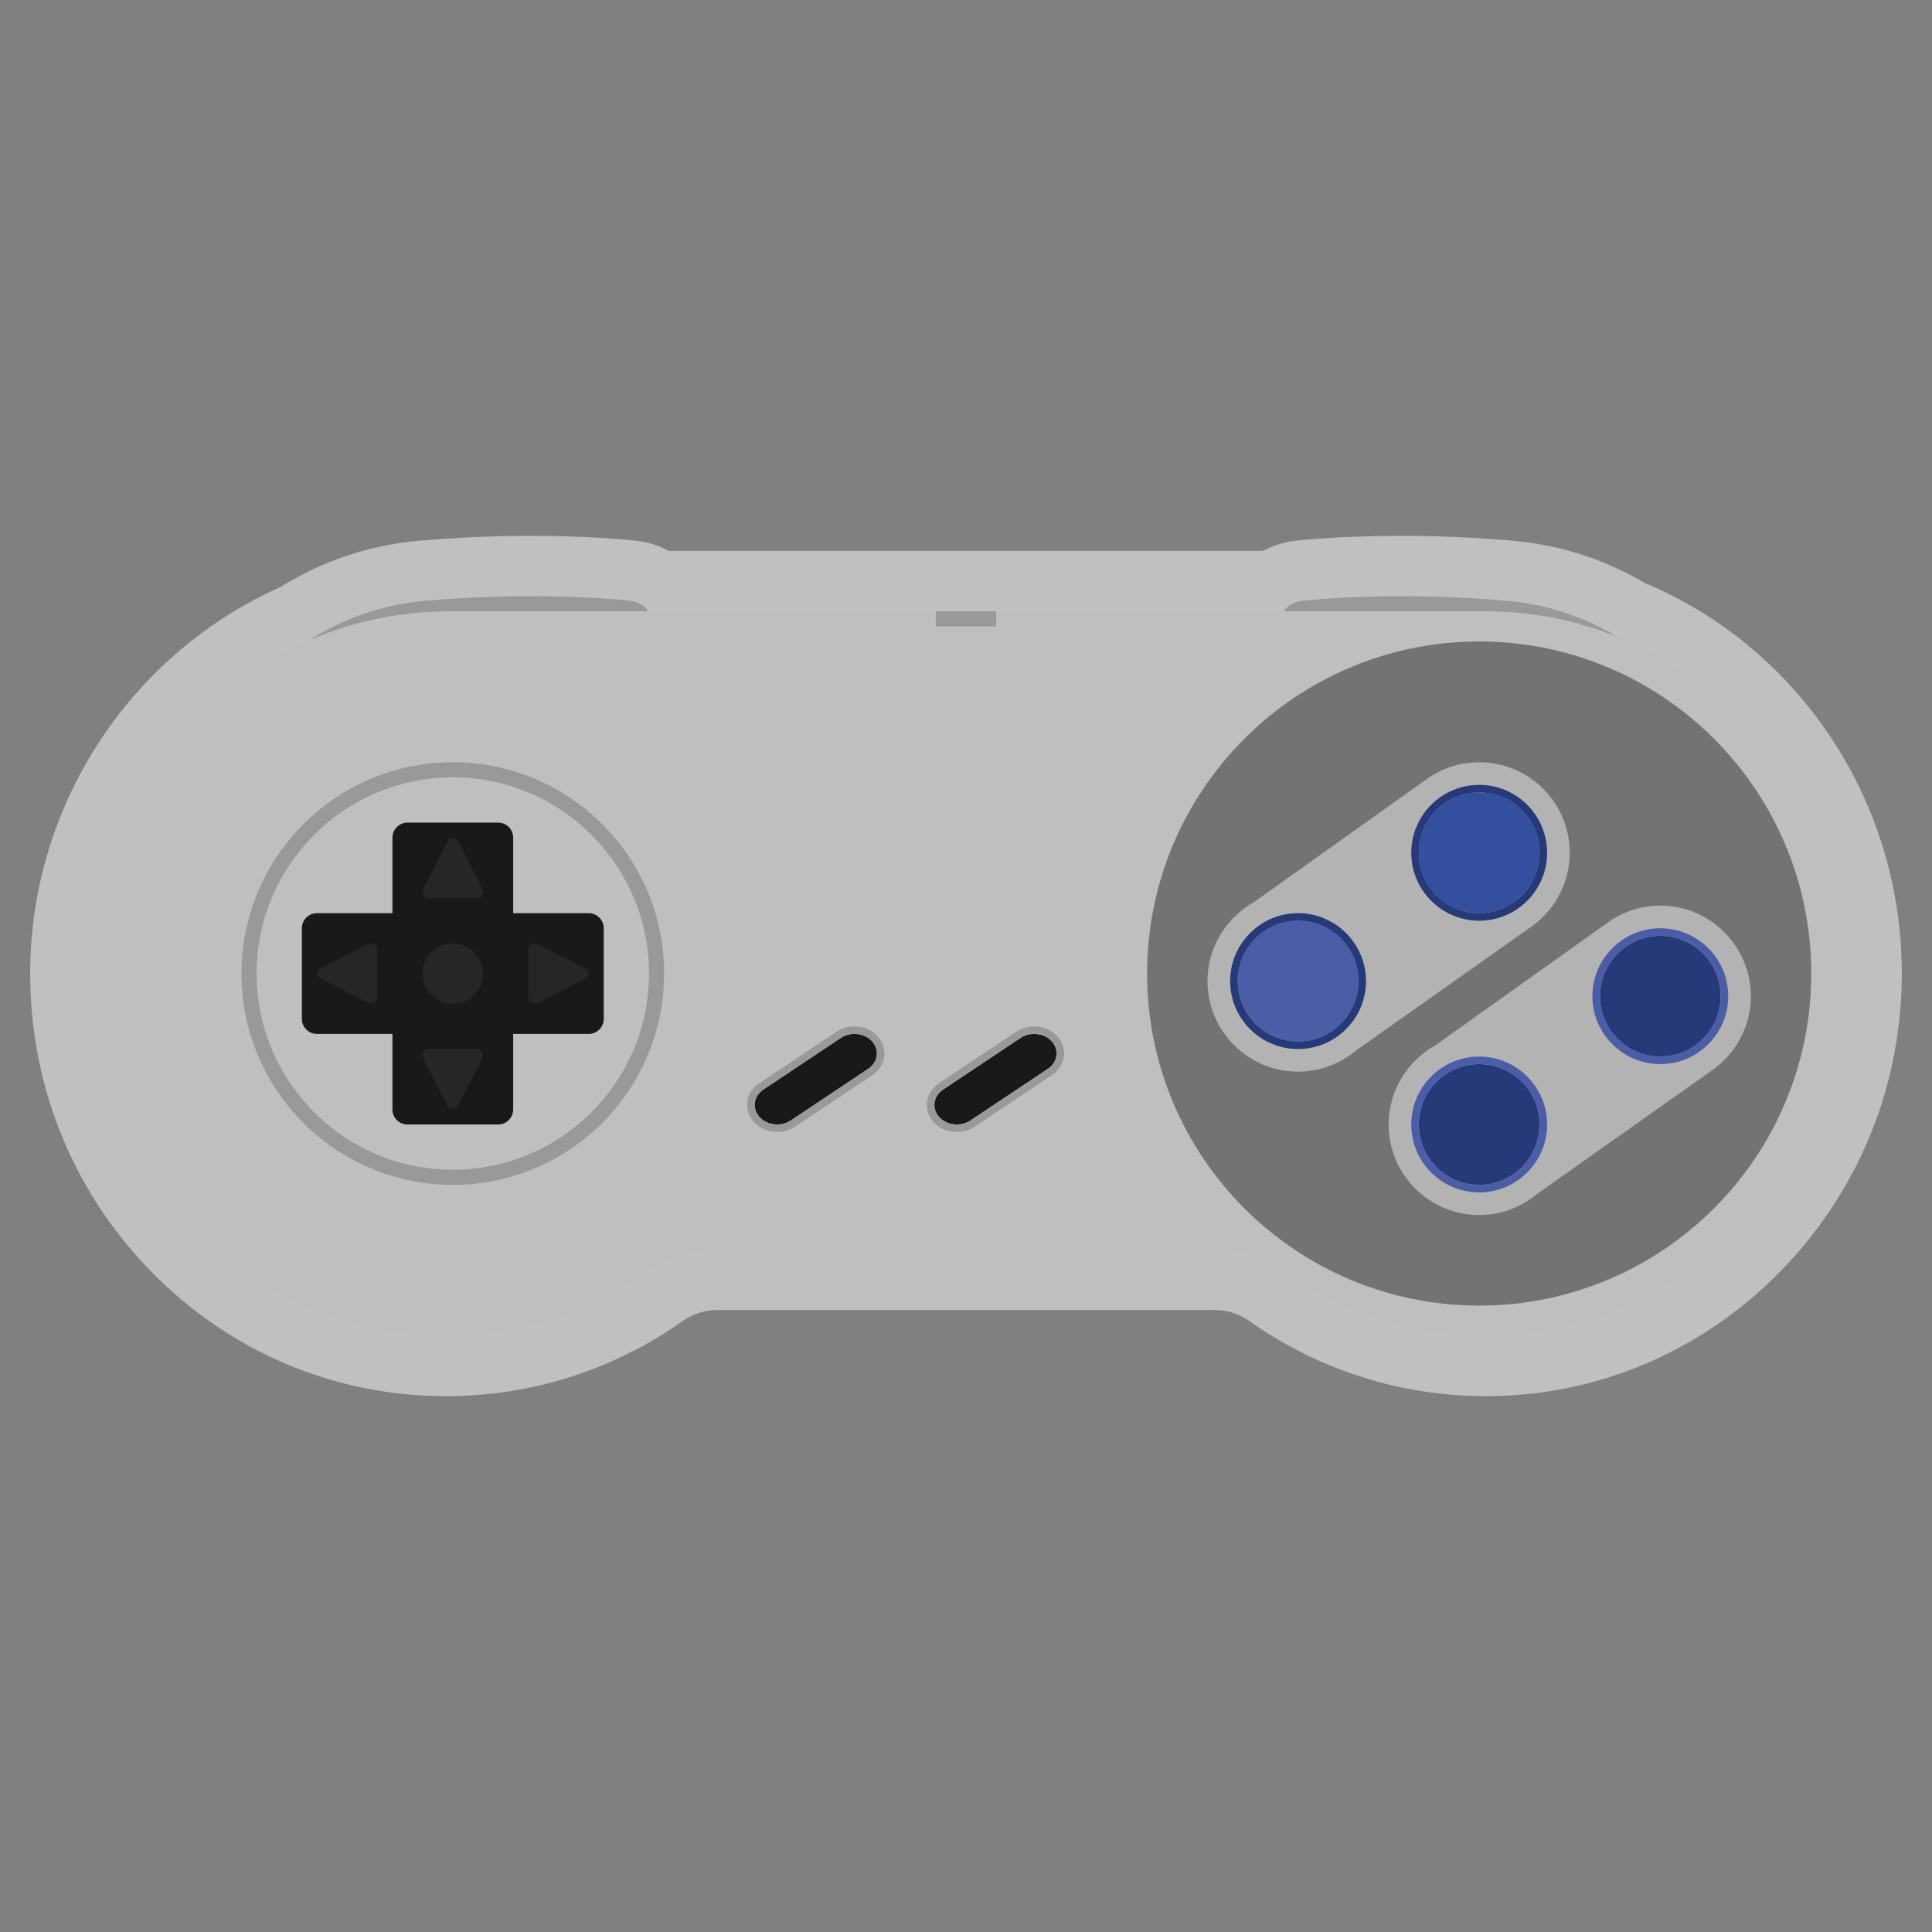 <?xml version="1.0" encoding="UTF-8" standalone="no"?>
<svg
   xmlns:dc="http://purl.org/dc/elements/1.1/"
   xmlns:cc="http://creativecommons.org/ns#"
   xmlns:rdf="http://www.w3.org/1999/02/22-rdf-syntax-ns#"
   xmlns:svg="http://www.w3.org/2000/svg"
   xmlns="http://www.w3.org/2000/svg"
   viewBox="0 0 320 320"
   height="320"
   width="320"
   xml:space="preserve"
   version="1.1"
   id="svg2"><rect x="0" y="0" width="320" height="320" fill="#808080" stroke="none"/><defs
     id="defs6"><clipPath
       id="clipPath16"
       clipPathUnits="userSpaceOnUse"><path
         id="path18"
         d="M 0,256 256,256 256,0 0,0 0,256 Z" /></clipPath><clipPath
       id="clipPath24"
       clipPathUnits="userSpaceOnUse"><path
         id="path26"
         d="M 4,185 252,185 252,71 4,71 l 0,114 z" /></clipPath></defs><g
     transform="matrix(1.25,0,0,-1.25,0,320)"
     id="g10"><g
       id="g12"><g
         clip-path="url(#clipPath16)"
         id="g14"><g
           id="g20"><g
             id="g22" /><g
             id="g28"><g
               style="opacity:0.5"
               id="g30"
               clip-path="url(#clipPath24)"><g
                 id="g32"
                 transform="translate(242.527,158.391)"><path
                   id="path34"
                   style="fill:#ffffff;fill-opacity:1;fill-rule:nonzero;stroke:none"
                   d="m 0,0 c -6.088,9.118 -14.563,16.141 -24.541,20.343 -5.395,3.17 -11.252,5.054 -17.419,5.605 -4.916,0.438 -9.931,0.661 -14.905,0.661 -8.546,0 -14.079,-0.66 -14.311,-0.688 l -0.238,-0.029 -0.237,-0.043 c -0.639,-0.117 -2.014,-0.441 -3.504,-1.24 l -78.745,0 c -1.49,0.799 -2.865,1.123 -3.504,1.24 l -0.236,0.043 -0.239,0.029 c -0.231,0.028 -5.766,0.688 -14.31,0.688 -4.974,0 -9.989,-0.223 -14.905,-0.661 -6.507,-0.581 -12.656,-2.642 -18.285,-6.129 -19.599,-8.745 -32.58,-28.193 -33.129,-49.727 -0.394,-15.425 5.266,-29.948 15.937,-40.895 10.427,-10.697 24.329,-16.588 39.145,-16.588 11.313,0 22.187,3.462 31.445,10.012 1.299,0.919 2.885,1.405 4.585,1.405 l 65.767,0 c 1.68,0 3.262,-0.49 4.575,-1.419 9.254,-6.541 20.121,-9.998 31.425,-9.998 l 0.404,0.001 c 14.464,0.106 28.115,5.917 38.437,16.364 C 3.496,-60.618 9.269,-46.821 9.467,-32.177 9.624,-20.637 6.35,-9.51 0,0" /></g></g></g></g><g
           transform="translate(224,163)"
           id="g36"><path
             id="path38"
             style="fill:#999999;fill-opacity:1;fill-rule:nonzero;stroke:none"
             d="m 0,0 c 0,0 -8.273,11.954 -24.144,13.371 -15.871,1.416 -27.541,0 -27.541,0 0,0 -2.296,-0.405 -2.315,-2.024 L 0,0" /></g><g
           transform="translate(32,163)"
           id="g40"><path
             id="path42"
             style="fill:#999999;fill-opacity:1;fill-rule:nonzero;stroke:none"
             d="m 0,0 c 0,0 8.273,11.954 24.144,13.371 15.871,1.416 27.541,0 27.541,0 0,0 2.296,-0.405 2.315,-2.024 L 0,0" /></g><g
           transform="translate(196.899,175)"
           id="g44"><path
             id="path46"
             style="fill:#bfbfbf;fill-opacity:1;fill-rule:nonzero;stroke:none"
             d="m 0,0 -137.299,0 c -25.608,0 -46.918,-20.632 -47.583,-46.721 -0.692,-27.094 20.654,-49.279 47.084,-49.279 9.969,0 19.213,3.158 26.825,8.543 2.695,1.907 5.924,2.874 9.206,2.874 l 65.767,0 c 3.279,0 6.498,-0.981 9.192,-2.886 7.697,-5.44 17.059,-8.603 27.152,-8.53 25.498,0.186 46.401,21.338 46.753,47.321 C 47.46,-21.858 26.235,0 0,0" /></g><g
           transform="translate(240,127)"
           id="g48"><path
             id="path50"
             style="fill:#737373;fill-opacity:1;fill-rule:nonzero;stroke:none"
             d="m 0,0 c 0,-24.301 -19.699,-44 -44,-44 -24.301,0 -44,19.699 -44,44 0,24.301 19.699,44 44,44 C -19.699,44 0,24.301 0,0" /></g><g
           transform="translate(78,135)"
           id="g52"><path
             id="path54"
             style="fill:#191919;fill-opacity:1;fill-rule:nonzero;stroke:none"
             d="m 0,0 -10,0 0,10 c 0,1.105 -0.895,2 -2,2 l -12,0 c -1.105,0 -2,-0.895 -2,-2 l 0,-10 -10,0 c -1.105,0 -2,-0.895 -2,-2 l 0,-12 c 0,-1.105 0.895,-2 2,-2 l 10,0 0,-10 c 0,-1.105 0.895,-2 2,-2 l 12,0 c 1.105,0 2,0.895 2,2 l 0,10 10,0 c 1.105,0 2,0.895 2,2 L 2,-2 C 2,-0.895 1.105,0 0,0" /></g><g
           transform="translate(56,127)"
           id="g56"><path
             id="path58"
             style="fill:#262626;fill-opacity:1;fill-rule:nonzero;stroke:none"
             d="M 0,0 C 0,2.209 1.791,4 4,4 6.209,4 8,2.209 8,0 8,-2.209 6.209,-4 4,-4 1.791,-4 0,-2.209 0,0" /></g><g
           transform="translate(208,143)"
           id="g60"><path
             id="path62"
             style="fill:#b3b3b3;fill-opacity:1;fill-rule:nonzero;stroke:none"
             d="m 0,0 c 0,6.617 -5.383,12 -12,12 -2.455,0 -4.739,-0.744 -6.643,-2.015 l -10e-4,0.002 -0.02,-0.015 C -18.717,9.937 -18.767,9.898 -18.82,9.862 L -41.795,-6.499 c -0.773,-0.428 -1.487,-0.945 -2.144,-1.527 L -44,-8.069 -43.995,-8.076 C -46.446,-10.275 -48,-13.456 -48,-17 c 0,-6.617 5.383,-12 12,-12 2.185,0 4.229,0.596 5.995,1.621 l 0.005,-0.007 0.102,0.071 c 0.575,0.342 1.123,0.723 1.631,1.153 l 22.769,16.091 c 0.235,0.152 0.46,0.315 0.683,0.483 l 0.004,0.002 0,10e-4 C -1.897,-7.394 0,-3.919 0,0" /></g><g
           transform="translate(172,134)"
           id="g64"><path
             id="path66"
             style="fill:#4b5da7;fill-opacity:1;fill-rule:nonzero;stroke:none"
             d="m 0,0 c -4.418,0 -8,-3.582 -8,-8 0,-4.418 3.582,-8 8,-8 4.418,0 8,3.582 8,8 0,4.418 -3.582,8 -8,8" /></g><g
           transform="translate(172,135)"
           id="g68"><path
             id="path70"
             style="fill:#263979;fill-opacity:1;fill-rule:nonzero;stroke:none"
             d="m 0,0 c -4.963,0 -9,-4.037 -9,-9 0,-4.963 4.037,-9 9,-9 4.963,0 9,4.037 9,9 0,4.963 -4.037,9 -9,9 m 0,-1 c 4.418,0 8,-3.582 8,-8 0,-4.418 -3.582,-8 -8,-8 -4.418,0 -8,3.582 -8,8 0,4.418 3.582,8 8,8" /></g><g
           transform="translate(196,151)"
           id="g72"><path
             id="path74"
             style="fill:#354f9f;fill-opacity:1;fill-rule:nonzero;stroke:none"
             d="m 0,0 c -4.418,0 -8,-3.582 -8,-8 0,-4.418 3.582,-8 8,-8 4.418,0 8,3.582 8,8 0,4.418 -3.582,8 -8,8" /></g><g
           transform="translate(196,152)"
           id="g76"><path
             id="path78"
             style="fill:#263979;fill-opacity:1;fill-rule:nonzero;stroke:none"
             d="m 0,0 c -4.963,0 -9,-4.037 -9,-9 0,-4.963 4.037,-9 9,-9 4.963,0 9,4.037 9,9 0,4.963 -4.037,9 -9,9 m 0,-1 c 4.418,0 8,-3.582 8,-8 0,-4.418 -3.582,-8 -8,-8 -4.418,0 -8,3.582 -8,8 0,4.418 3.582,8 8,8" /></g><g
           transform="translate(232,124)"
           id="g80"><path
             id="path82"
             style="fill:#b3b3b3;fill-opacity:1;fill-rule:nonzero;stroke:none"
             d="m 0,0 c 0,6.617 -5.383,12 -12,12 -2.455,0 -4.739,-0.744 -6.643,-2.015 l -10e-4,0.002 -0.02,-0.015 C -18.717,9.937 -18.767,9.898 -18.82,9.862 L -41.795,-6.499 c -0.773,-0.428 -1.487,-0.945 -2.144,-1.527 L -44,-8.069 -43.995,-8.076 C -46.446,-10.275 -48,-13.456 -48,-17 c 0,-6.617 5.383,-12 12,-12 2.185,0 4.229,0.596 5.995,1.621 l 0.005,-0.007 0.102,0.071 c 0.575,0.342 1.123,0.723 1.631,1.153 l 22.769,16.091 c 0.235,0.152 0.46,0.315 0.683,0.483 l 0.004,0.002 0,10e-4 C -1.897,-7.394 0,-3.919 0,0" /></g><g
           transform="translate(196,115)"
           id="g84"><path
             id="path86"
             style="fill:#263979;fill-opacity:1;fill-rule:nonzero;stroke:none"
             d="m 0,0 c -4.418,0 -8,-3.582 -8,-8 0,-4.418 3.582,-8 8,-8 4.418,0 8,3.582 8,8 0,4.418 -3.582,8 -8,8" /></g><g
           transform="translate(196,116)"
           id="g88"><path
             id="path90"
             style="fill:#4b5da7;fill-opacity:1;fill-rule:nonzero;stroke:none"
             d="m 0,0 c -4.963,0 -9,-4.037 -9,-9 0,-4.963 4.037,-9 9,-9 4.963,0 9,4.037 9,9 0,4.963 -4.037,9 -9,9 m 0,-1 c 4.418,0 8,-3.582 8,-8 0,-4.418 -3.582,-8 -8,-8 -4.418,0 -8,3.582 -8,8 0,4.418 3.582,8 8,8" /></g><g
           transform="translate(220,132)"
           id="g92"><path
             id="path94"
             style="fill:#263979;fill-opacity:1;fill-rule:nonzero;stroke:none"
             d="m 0,0 c -4.418,0 -8,-3.582 -8,-8 0,-4.418 3.582,-8 8,-8 4.418,0 8,3.582 8,8 0,4.418 -3.582,8 -8,8" /></g><g
           transform="translate(220,133)"
           id="g96"><path
             id="path98"
             style="fill:#4b5da7;fill-opacity:1;fill-rule:nonzero;stroke:none"
             d="m 0,0 c -4.963,0 -9,-4.037 -9,-9 0,-4.963 4.037,-9 9,-9 4.963,0 9,4.037 9,9 0,4.963 -4.037,9 -9,9 m 0,-1 c 4.418,0 8,-3.582 8,-8 0,-4.418 -3.582,-8 -8,-8 -4.418,0 -8,3.582 -8,8 0,4.418 3.582,8 8,8" /></g><g
           transform="translate(139.387,117.989)"
           id="g100"><path
             id="path102"
             style="fill:#191919;fill-opacity:1;fill-rule:nonzero;stroke:none"
             d="m 0,0 c -0.567,0.643 -1.427,1.011 -2.36,1.011 -0.658,0 -1.283,-0.184 -1.806,-0.534 l -10.249,-6.833 c -1.3,-0.867 -1.546,-2.492 -0.549,-3.622 0.567,-0.642 1.427,-1.011 2.36,-1.011 0.658,0 1.283,0.185 1.806,0.534 l 10.249,6.833 C 0.751,-2.755 0.997,-1.13 0,0" /></g><g
           transform="translate(137.028,120)"
           id="g104"><path
             id="path106"
             style="fill:#999999;fill-opacity:1;fill-rule:nonzero;stroke:none"
             d="M 0,0 C -0.857,0 -1.674,-0.243 -2.362,-0.702 L -12.61,-7.535 c -0.875,-0.584 -1.451,-1.481 -1.579,-2.461 -0.125,-0.96 0.171,-1.902 0.835,-2.654 0.757,-0.858 1.89,-1.35 3.11,-1.35 0.856,0 1.672,0.243 2.361,0.702 l 10.249,6.833 c 0.875,0.584 1.451,1.481 1.579,2.461 C 4.07,-3.044 3.773,-2.102 3.11,-1.349 2.353,-0.492 1.22,0 0,0 m 0,-1 c 0.933,0 1.793,-0.368 2.36,-1.011 0.997,-1.13 0.751,-2.755 -0.549,-3.622 L -8.438,-12.466 C -8.961,-12.815 -9.586,-13 -10.244,-13 c -0.933,0 -1.793,0.369 -2.36,1.011 -0.997,1.13 -0.751,2.755 0.549,3.622 l 10.249,6.833 C -1.283,-1.184 -0.658,-1 0,-1" /></g><g
           transform="translate(113.218,119)"
           id="g108"><path
             id="path110"
             style="fill:#191919;fill-opacity:1;fill-rule:nonzero;stroke:none"
             d="m 0,0 c -0.658,0 -1.283,-0.184 -1.806,-0.534 l -10.249,-6.833 c -0.63,-0.42 -1.034,-1.028 -1.137,-1.712 -0.104,-0.684 0.105,-1.362 0.588,-1.91 0.567,-0.642 1.427,-1.011 2.36,-1.011 0.658,0 1.283,0.185 1.806,0.534 l 10.249,6.833 c 0.629,0.42 1.033,1.028 1.137,1.712 0.104,0.684 -0.105,1.362 -0.588,1.91 C 1.793,-0.368 0.933,0 0,0" /></g><g
           transform="translate(113.218,120)"
           id="g112"><path
             id="path114"
             style="fill:#999999;fill-opacity:1;fill-rule:nonzero;stroke:none"
             d="M 0,0 C -0.857,0 -1.674,-0.243 -2.362,-0.702 L -12.61,-7.535 c -0.866,-0.578 -1.425,-1.428 -1.571,-2.394 -0.149,-0.982 0.145,-1.948 0.827,-2.721 0.757,-0.858 1.89,-1.35 3.11,-1.35 0.856,0 1.672,0.243 2.361,0.702 L 2.365,-6.465 C 3.232,-5.887 3.79,-5.037 3.937,-4.071 4.086,-3.089 3.792,-2.123 3.11,-1.35 2.353,-0.492 1.219,0 0,0 M 0,-1 C 0.933,-1 1.793,-1.368 2.36,-2.011 2.843,-2.559 3.052,-3.237 2.948,-3.921 2.844,-4.605 2.44,-5.213 1.811,-5.633 L -8.438,-12.466 C -8.961,-12.815 -9.586,-13 -10.244,-13 c -0.933,0 -1.793,0.369 -2.36,1.011 -0.483,0.548 -0.692,1.226 -0.588,1.91 0.103,0.684 0.507,1.292 1.137,1.712 l 10.249,6.833 C -1.283,-1.184 -0.658,-1 0,-1" /></g><g
           transform="translate(42.417,127.643)"
           id="g116"><path
             id="path118"
             style="fill:#262626;fill-opacity:1;fill-rule:nonzero;stroke:none"
             d="M 0,0 6.332,3.256 C 6.888,3.542 7.583,3.185 7.583,2.613 l 0,-6.512 c 0,-0.572 -0.695,-0.929 -1.251,-0.644 L 0,-1.287 C -0.556,-1.001 -0.556,-0.286 0,0" /></g><g
           transform="translate(77.583,126.357)"
           id="g120"><path
             id="path122"
             style="fill:#262626;fill-opacity:1;fill-rule:nonzero;stroke:none"
             d="m 0,0 -6.332,-3.256 c -0.556,-0.286 -1.251,0.071 -1.251,0.643 l 0,6.512 c 0,0.572 0.695,0.929 1.251,0.644 L 0,1.287 C 0.556,1.001 0.556,0.286 0,0" /></g><g
           transform="translate(60.643,144.583)"
           id="g124"><path
             id="path126"
             style="fill:#262626;fill-opacity:1;fill-rule:nonzero;stroke:none"
             d="M 0,0 3.256,-6.332 C 3.542,-6.888 3.185,-7.583 2.613,-7.583 l -6.512,0 c -0.572,0 -0.929,0.695 -0.644,1.251 L -1.287,0 C -1.001,0.556 -0.286,0.556 0,0" /></g><g
           transform="translate(59.357,109.417)"
           id="g128"><path
             id="path130"
             style="fill:#262626;fill-opacity:1;fill-rule:nonzero;stroke:none"
             d="m 0,0 -3.256,6.332 c -0.286,0.556 0.071,1.251 0.643,1.251 l 6.512,0 c 0.572,0 0.929,-0.695 0.644,-1.251 L 1.287,0 C 1.001,-0.556 0.286,-0.556 0,0" /></g><g
           transform="translate(60,155)"
           id="g132"><path
             id="path134"
             style="fill:#999999;fill-opacity:1;fill-rule:nonzero;stroke:none"
             d="m 0,0 c -15.464,0 -28,-12.536 -28,-28 0,-15.464 12.536,-28 28,-28 15.464,0 28,12.536 28,28 C 28,-12.536 15.464,0 0,0 m 0,-2 c 14.336,0 26,-11.664 26,-26 0,-14.336 -11.664,-26 -26,-26 -14.336,0 -26,11.664 -26,26 0,14.336 11.664,26 26,26" /></g><path
           id="path136"
           style="fill:#999999;fill-opacity:1;fill-rule:nonzero;stroke:none"
           d="m 132,173 -8,0 0,2 8,0 0,-2 z" /></g></g></g></svg>